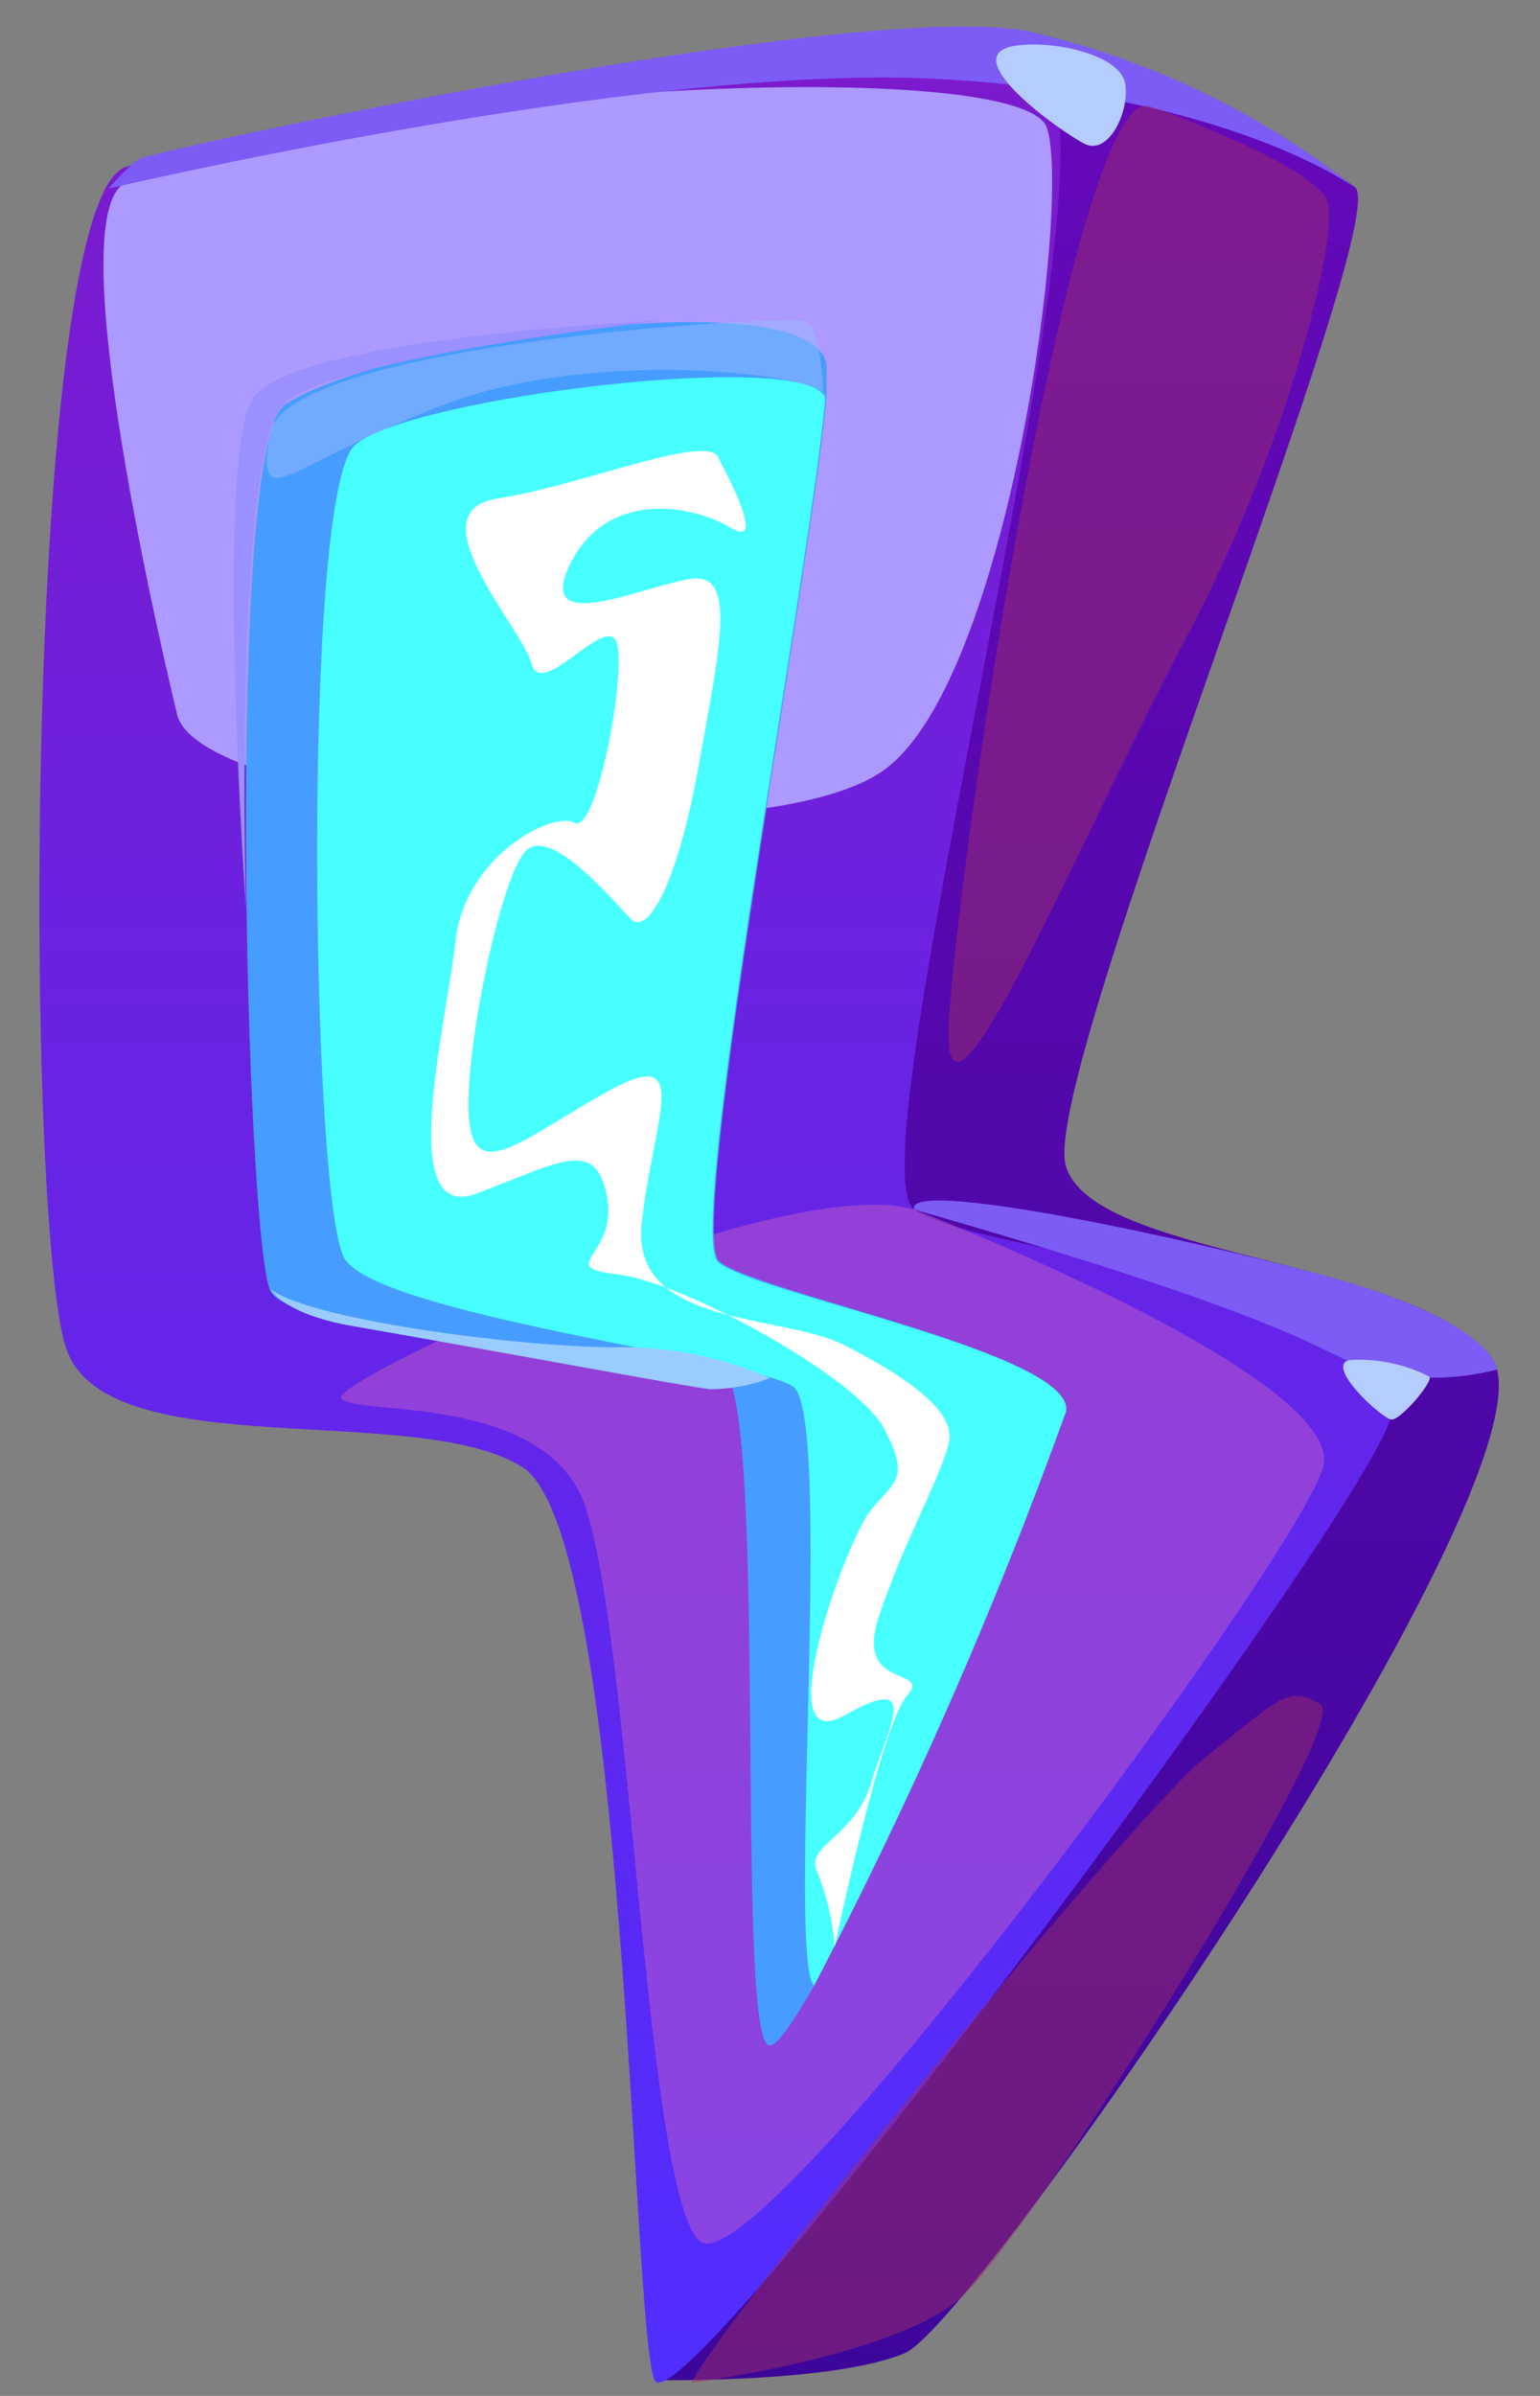 <svg width="36" height="56" viewBox="0 0 36 56" fill="none" xmlns="http://www.w3.org/2000/svg">
<rect x="0" y="0" width="36" height="56" fill="#808080" stroke="none"/>
<path d="M23.451 1.55C26.151 0.55 30.731 3.64 31.671 4.37C32.611 5.1 24.331 25.07 24.911 27.23C25.491 29.39 32.831 29.35 34.84 31.69C36.85 34.03 22.84 54.29 21.151 55C19.46 55.71 15.3 55.63 15.3 55.63L21.151 38.52L14.06 16.02L23.451 1.55Z" fill="url(#paint0_linear_409_234)"/>
<path d="M2.95 3.9C0.54 4.61 0.55 28.9 1.57 31.58C2.59 34.26 9.75 32.74 12.21 34.29C14.67 35.84 14.76 54.34 15.3 55.63C15.84 56.92 30.96 36.73 32.42 33.38C33.88 30.03 22.84 29.38 21.37 28.27C19.9 27.16 26.26 3.75 24.47 1.96C22.68 0.17 5.98 3 2.95 3.9Z" fill="url(#paint1_linear_409_234)"/>
<g style="mix-blend-mode:multiply" opacity="0.5">
<path d="M21.37 28.27C18.23 27.36 7.72 32.27 7.98 32.68C8.24 33.09 12.28 32.58 13.51 34.81C14.74 37.04 15.02 51.29 16.37 52.39C17.72 53.49 30.37 36.39 30.93 34.29C31.49 32.19 21.37 28.27 21.37 28.27Z" fill="#C05CC7"/>
</g>
<g style="mix-blend-mode:soft-light">
<path d="M2.97 4.26C1.41 4.84 3.6 14.45 4.14 16.7C4.68 18.95 17.79 20.13 20.69 17.98C23.59 15.83 25.05 4.65 24.47 2.98C23.89 1.31 9.24 1.93 2.97 4.26Z" fill="#AC9AFF"/>
</g>
<path d="M24.92 32.99C23.263 37.591 21.295 42.075 19.03 46.41C18.51 47.33 18.12 47.88 17.96 47.8C17.18 47.4 17.96 32.57 16.89 32.01C15.82 31.45 6.89 31.34 6.32 30.17C5.75 29 5.26 10.41 6.65 9.47C8.88 7.95 19.19 6.47 19.32 8.57C19.32 8.73 19.32 8.97 19.32 9.3C18.97 13.3 16.06 28.75 16.81 29.47C17.56 30.19 25.14 31.63 24.92 32.99Z" fill="#479DFF"/>
<path d="M24.921 32.99C23.263 37.591 21.295 42.075 19.031 46.41C18.391 45.82 19.491 33.06 18.541 32.41C17.591 31.76 8.831 30.73 8.051 29.41C7.271 28.09 7.051 11.54 8.291 10.41C9.531 9.28 19.051 8.13 19.291 9.32C18.941 13.32 16.031 28.77 16.781 29.49C17.531 30.21 25.141 31.63 24.921 32.99Z" fill="#47FFFF"/>
<path d="M16.81 10.74C16.68 10.05 13.61 11.35 11.64 11.65C9.67 11.95 12.19 14.65 12.43 15.52C12.67 16.39 14.24 14.23 14.43 15.07C14.62 15.91 13.93 19.51 13.43 19.23C12.93 18.95 10.87 20 10.65 21.99C10.43 23.98 9.24 28.6 11.13 27.9C13.02 27.2 13.93 26.55 14.19 27.97C14.45 29.39 12.92 29.6 14.46 29.79C16 29.98 20.02 32.18 20.66 33.38C21.3 34.58 20.9 34.62 20.34 35.32C19.78 36.02 17.92 41.13 19.75 40.09C21.58 39.05 20.75 40.39 20.36 41.68C19.97 42.97 18.79 43.12 19.11 43.77C19.336 44.324 19.471 44.912 19.51 45.51C19.51 45.51 20.59 40.34 21.2 39.64C21.81 38.94 19.97 39.54 20.54 37.8C21.11 36.06 22.07 34.37 22.19 33.67C22.31 32.97 21.19 32.18 19.74 31.44C18.29 30.7 14.74 31.03 15 28.6C15.26 26.17 16.21 24.42 14.28 25.47C12.35 26.52 11.12 27.71 10.97 26.21C10.82 24.71 11.69 20.54 12.28 19.9C12.87 19.26 14.4 21.14 14.76 21.49C15.12 21.84 15.81 20.79 16.33 17.91C16.85 15.03 17.22 13.38 16.15 13.53C15.08 13.68 12.47 14.92 13.33 13.18C14.19 11.44 16.18 11.79 17.09 12.34C18 12.89 16.81 10.74 16.81 10.74Z" fill="white"/>
<path d="M2.53 4.41C2.53 4.41 14.88 1.5 21.81 1.84C28.74 2.18 31.71 4.41 31.71 4.41C29.446 2.617 26.807 1.356 23.99 0.72C19.85 -0.01 3.5 3.54 3.24 3.72C2.98 3.9 2.53 4.41 2.53 4.41Z" fill="#7C5CF4"/>
<g style="mix-blend-mode:multiply" opacity="0.5">
<path d="M26.851 2.47C25.051 2.13 22.371 20.25 22.181 23.9C21.991 27.55 25.301 19.45 27.691 14.98C30.081 10.51 31.271 5.61 31.041 4.74C30.811 3.87 26.851 2.47 26.851 2.47Z" fill="#9A2E69"/>
</g>
<g style="mix-blend-mode:multiply" opacity="0.5">
<path d="M6.301 10.16C6.001 12.11 6.691 10.86 10.371 9.46C14.051 8.06 19.371 8.79 19.291 9.26C19.211 9.73 19.291 7.63 18.811 7.5C18.331 7.37 6.611 8.02 6.301 10.16Z" fill="#9ABAFF"/>
</g>
<g style="mix-blend-mode:multiply" opacity="0.5">
<path d="M16.181 55.69C16.271 55.05 26.411 42.47 28.181 41.07C29.951 39.67 30.121 39.38 30.871 39.84C31.621 40.3 24.031 52.34 22.461 53.71C20.891 55.08 16.181 55.69 16.181 55.69Z" fill="#9A2E69"/>
</g>
<path d="M21.37 28.27C21.16 27.61 26.37 28.62 30.65 29.73C34.93 30.84 35 32.01 35 32.01C34.017 32.264 32.984 32.264 32 32.01C30.76 31.57 30.37 30.85 21.37 28.27Z" fill="#7C5CF4"/>
<path d="M31.53 31.79C30.98 31.95 32.32 33.17 32.53 33.18C32.74 33.19 33.48 32.33 33.42 32.18C32.838 31.879 32.184 31.744 31.53 31.79V31.79Z" fill="#B5CCFF"/>
<path d="M23.73 1.07C22.29 1.29 24.78 3.07 25.35 3.36C25.92 3.65 26.42 2.59 26.3 1.94C26.18 1.29 24.65 0.93 23.73 1.07Z" fill="#B5CCFF"/>
<path d="M6.32 30.13C6.32 30.13 6.62 30.71 8.22 30.99C12.34 31.71 16.04 32.41 16.6 32.47C17.079 32.47 17.554 32.382 18 32.21C16.828 31.7 15.558 31.454 14.28 31.49C11.85 31.46 7.21 30.82 6.32 30.13Z" fill="#9ACCFF"/>
<path d="M5.75 21.24C5.75 21.24 5.02 10.78 5.9 9.33C6.78 7.88 15.51 7.49 15.51 7.49C15.51 7.49 7.86 8.33 6.65 9.43C5.44 10.53 5.75 21.24 5.75 21.24Z" fill="#9A90FF"/>
<defs>
<linearGradient id="paint0_linear_409_234" x1="24.55" y1="55.63" x2="24.55" y2="1.36" gradientUnits="userSpaceOnUse">
<stop stop-color="#3D069A"/>
<stop offset="1" stop-color="#6509BA"/>
</linearGradient>
<linearGradient id="paint1_linear_409_234" x1="16.74" y1="55.69" x2="16.74" y2="1.38" gradientUnits="userSpaceOnUse">
<stop stop-color="#512EFF"/>
<stop offset="1" stop-color="#7C1ACC"/>
</linearGradient>
</defs>
</svg>

